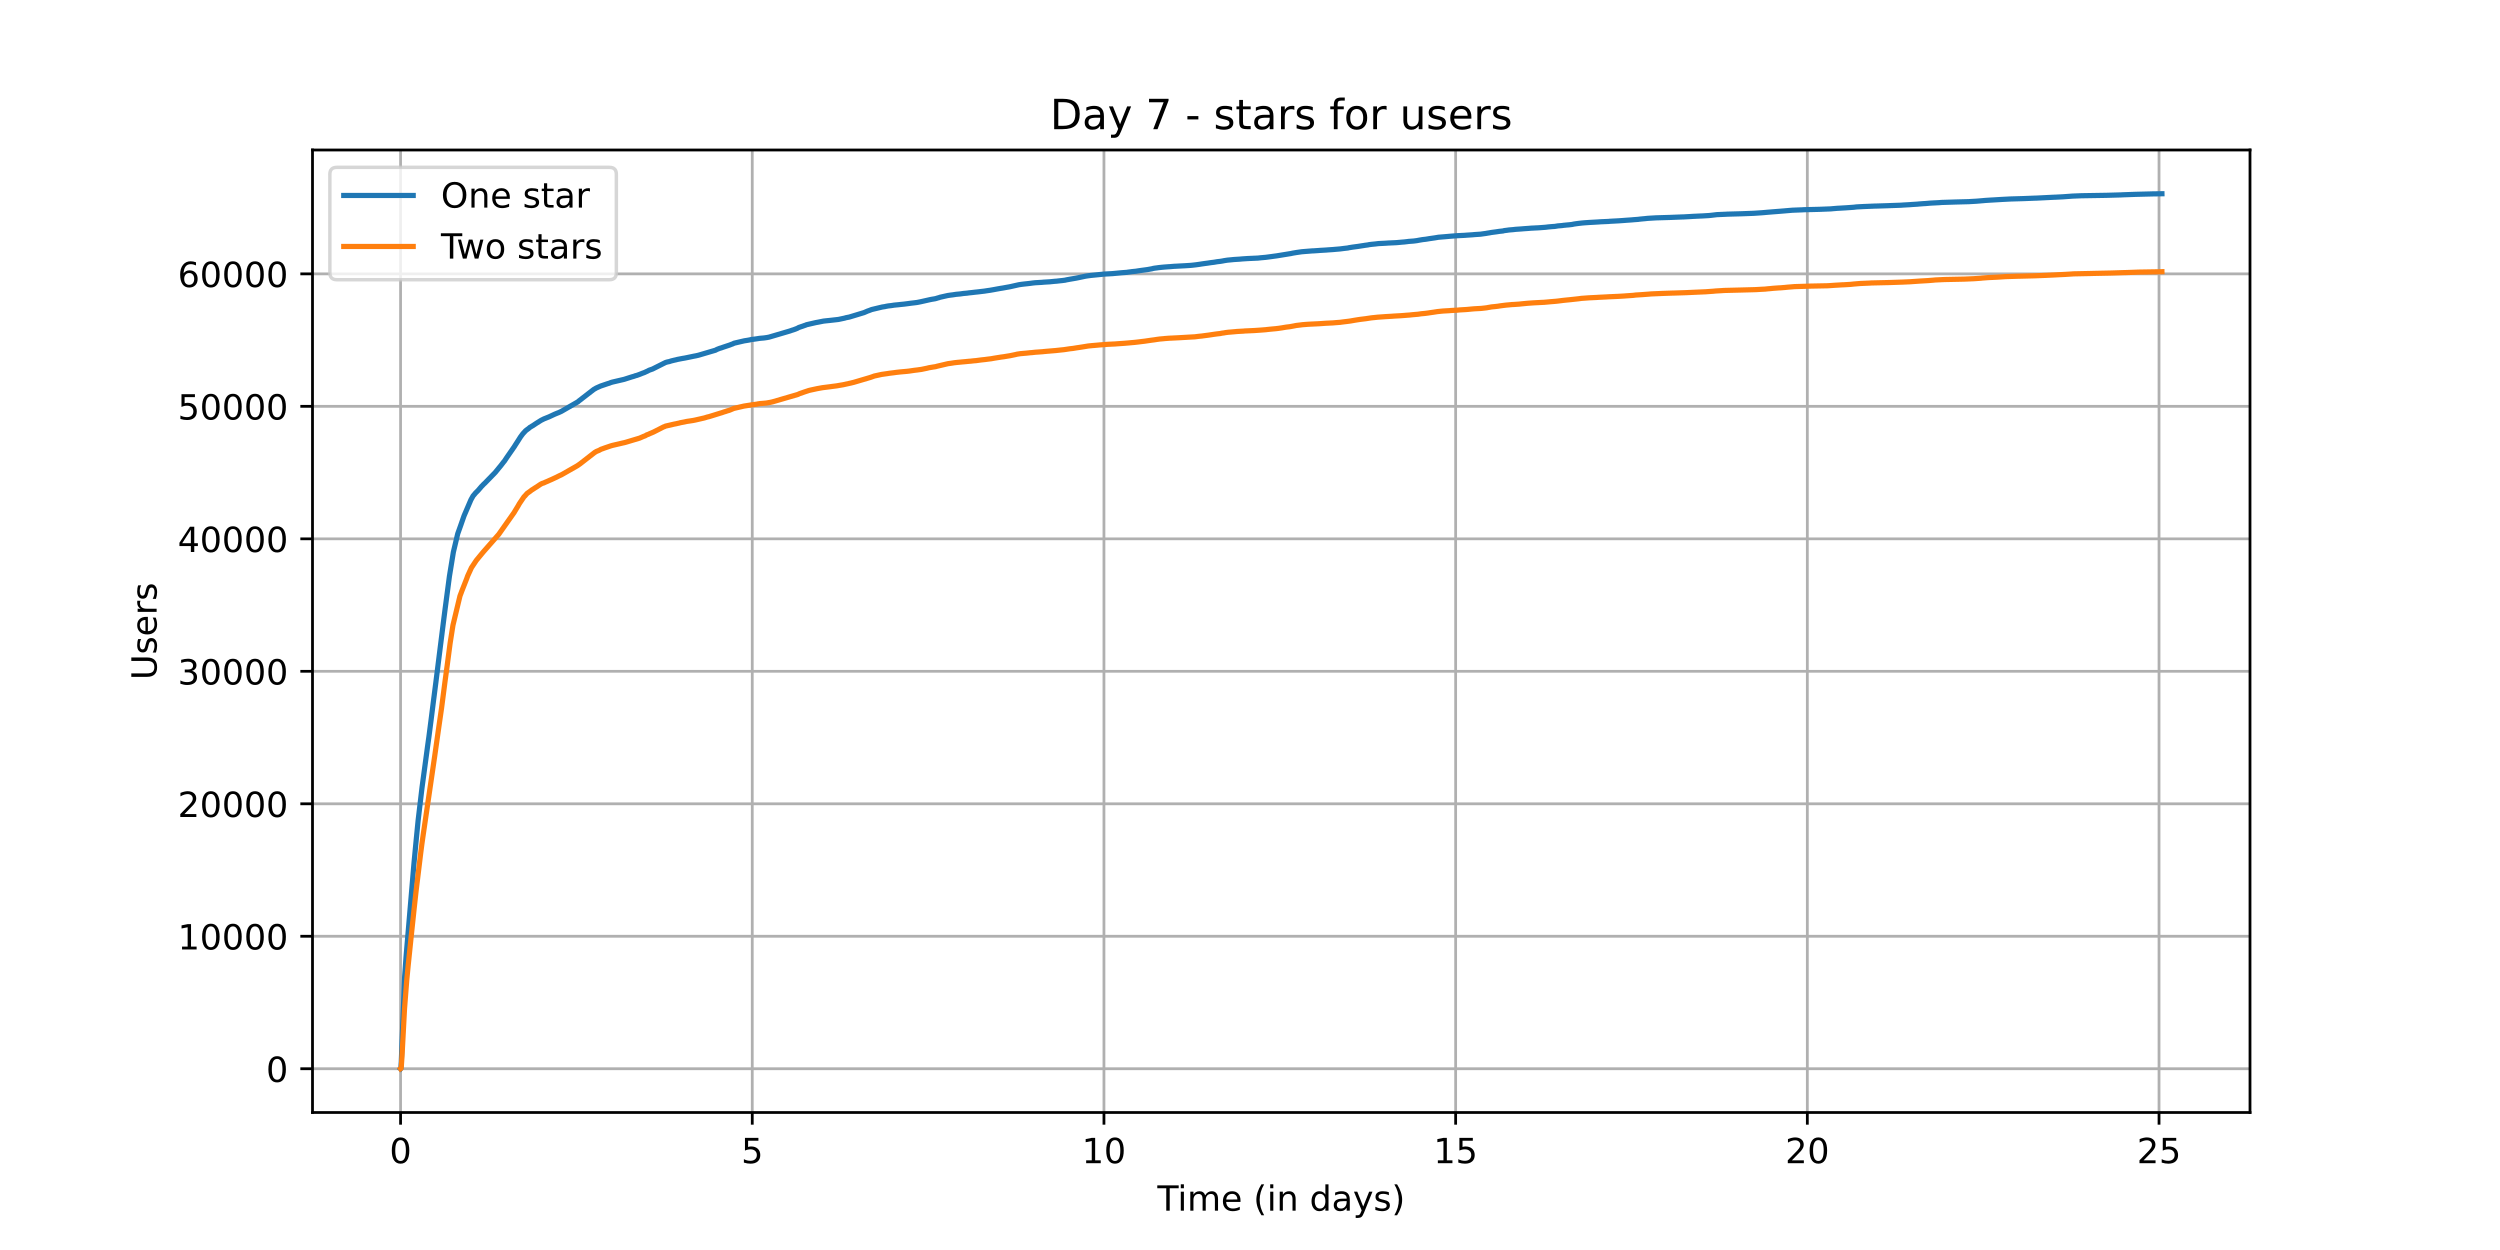 <?xml version="1.0" encoding="utf-8" standalone="no"?>
<!DOCTYPE svg PUBLIC "-//W3C//DTD SVG 1.1//EN"
  "http://www.w3.org/Graphics/SVG/1.1/DTD/svg11.dtd">
<!-- Created with matplotlib (https://matplotlib.org/) -->
<svg height="360pt" version="1.1" viewBox="0 0 720 360" width="720pt" xmlns="http://www.w3.org/2000/svg" xmlns:xlink="http://www.w3.org/1999/xlink">
 <defs>
  <style type="text/css">*{stroke-linecap:butt;stroke-linejoin:round;}</style>
 </defs>
 <g id="figure_1">
  <g id="patch_1">
   <path d="M 0 360 
L 720 360 
L 720 0 
L 0 0 
z
" style="fill:#ffffff;"/>
  </g>
  <g id="axes_1">
   <g id="patch_2">
    <path d="M 90 320.4 
L 648 320.4 
L 648 43.2 
L 90 43.2 
z
" style="fill:#ffffff;"/>
   </g>
   <g id="matplotlib.axis_1">
    <g id="xtick_1">
     <g id="line2d_1">
      <path clip-path="url(#p9ac7008e0a)" d="M 115.364 320.4 
L 115.364 43.2 
" style="fill:none;stroke:#b0b0b0;stroke-linecap:square;stroke-width:0.8;"/>
     </g>
     <g id="line2d_2">
      <defs>
       <path d="M 0 0 
L 0 3.5 
" id="m56101c5750" style="stroke:#000000;stroke-width:0.8;"/>
      </defs>
      <g>
       <use style="stroke:#000000;stroke-width:0.8;" x="115.364" xlink:href="#m56101c5750" y="320.4"/>
      </g>
     </g>
     <g id="text_1">
      <!-- 0 -->
      <g transform="translate(112.182 334.998)scale(0.1 -0.1)">
       <defs>
        <path d="M 31.781 66.406 
Q 24.172 66.406 20.328 58.906 
Q 16.5 51.422 16.5 36.375 
Q 16.5 21.391 20.328 13.891 
Q 24.172 6.391 31.781 6.391 
Q 39.453 6.391 43.281 13.891 
Q 47.125 21.391 47.125 36.375 
Q 47.125 51.422 43.281 58.906 
Q 39.453 66.406 31.781 66.406 
z
M 31.781 74.219 
Q 44.047 74.219 50.516 64.516 
Q 56.984 54.828 56.984 36.375 
Q 56.984 17.969 50.516 8.266 
Q 44.047 -1.422 31.781 -1.422 
Q 19.531 -1.422 13.062 8.266 
Q 6.594 17.969 6.594 36.375 
Q 6.594 54.828 13.062 64.516 
Q 19.531 74.219 31.781 74.219 
z
" id="DejaVuSans-48"/>
       </defs>
       <use xlink:href="#DejaVuSans-48"/>
      </g>
     </g>
    </g>
    <g id="xtick_2">
     <g id="line2d_3">
      <path clip-path="url(#p9ac7008e0a)" d="M 216.651 320.4 
L 216.651 43.2 
" style="fill:none;stroke:#b0b0b0;stroke-linecap:square;stroke-width:0.8;"/>
     </g>
     <g id="line2d_4">
      <g>
       <use style="stroke:#000000;stroke-width:0.8;" x="216.651" xlink:href="#m56101c5750" y="320.4"/>
      </g>
     </g>
     <g id="text_2">
      <!-- 5 -->
      <g transform="translate(213.469 334.998)scale(0.1 -0.1)">
       <defs>
        <path d="M 10.797 72.906 
L 49.516 72.906 
L 49.516 64.594 
L 19.828 64.594 
L 19.828 46.734 
Q 21.969 47.469 24.109 47.828 
Q 26.266 48.188 28.422 48.188 
Q 40.625 48.188 47.75 41.5 
Q 54.891 34.812 54.891 23.391 
Q 54.891 11.625 47.562 5.094 
Q 40.234 -1.422 26.906 -1.422 
Q 22.312 -1.422 17.547 -0.641 
Q 12.797 0.141 7.719 1.703 
L 7.719 11.625 
Q 12.109 9.234 16.797 8.062 
Q 21.484 6.891 26.703 6.891 
Q 35.156 6.891 40.078 11.328 
Q 45.016 15.766 45.016 23.391 
Q 45.016 31 40.078 35.438 
Q 35.156 39.891 26.703 39.891 
Q 22.75 39.891 18.812 39.016 
Q 14.891 38.141 10.797 36.281 
z
" id="DejaVuSans-53"/>
       </defs>
       <use xlink:href="#DejaVuSans-53"/>
      </g>
     </g>
    </g>
    <g id="xtick_3">
     <g id="line2d_5">
      <path clip-path="url(#p9ac7008e0a)" d="M 317.938 320.4 
L 317.938 43.2 
" style="fill:none;stroke:#b0b0b0;stroke-linecap:square;stroke-width:0.8;"/>
     </g>
     <g id="line2d_6">
      <g>
       <use style="stroke:#000000;stroke-width:0.8;" x="317.938" xlink:href="#m56101c5750" y="320.4"/>
      </g>
     </g>
     <g id="text_3">
      <!-- 10 -->
      <g transform="translate(311.575 334.998)scale(0.1 -0.1)">
       <defs>
        <path d="M 12.406 8.297 
L 28.516 8.297 
L 28.516 63.922 
L 10.984 60.406 
L 10.984 69.391 
L 28.422 72.906 
L 38.281 72.906 
L 38.281 8.297 
L 54.391 8.297 
L 54.391 0 
L 12.406 0 
z
" id="DejaVuSans-49"/>
       </defs>
       <use xlink:href="#DejaVuSans-49"/>
       <use x="63.623" xlink:href="#DejaVuSans-48"/>
      </g>
     </g>
    </g>
    <g id="xtick_4">
     <g id="line2d_7">
      <path clip-path="url(#p9ac7008e0a)" d="M 419.225 320.4 
L 419.225 43.2 
" style="fill:none;stroke:#b0b0b0;stroke-linecap:square;stroke-width:0.8;"/>
     </g>
     <g id="line2d_8">
      <g>
       <use style="stroke:#000000;stroke-width:0.8;" x="419.225" xlink:href="#m56101c5750" y="320.4"/>
      </g>
     </g>
     <g id="text_4">
      <!-- 15 -->
      <g transform="translate(412.862 334.998)scale(0.1 -0.1)">
       <use xlink:href="#DejaVuSans-49"/>
       <use x="63.623" xlink:href="#DejaVuSans-53"/>
      </g>
     </g>
    </g>
    <g id="xtick_5">
     <g id="line2d_9">
      <path clip-path="url(#p9ac7008e0a)" d="M 520.512 320.4 
L 520.512 43.2 
" style="fill:none;stroke:#b0b0b0;stroke-linecap:square;stroke-width:0.8;"/>
     </g>
     <g id="line2d_10">
      <g>
       <use style="stroke:#000000;stroke-width:0.8;" x="520.512" xlink:href="#m56101c5750" y="320.4"/>
      </g>
     </g>
     <g id="text_5">
      <!-- 20 -->
      <g transform="translate(514.15 334.998)scale(0.1 -0.1)">
       <defs>
        <path d="M 19.188 8.297 
L 53.609 8.297 
L 53.609 0 
L 7.328 0 
L 7.328 8.297 
Q 12.938 14.109 22.625 23.891 
Q 32.328 33.688 34.812 36.531 
Q 39.547 41.844 41.422 45.531 
Q 43.312 49.219 43.312 52.781 
Q 43.312 58.594 39.234 62.25 
Q 35.156 65.922 28.609 65.922 
Q 23.969 65.922 18.812 64.312 
Q 13.672 62.703 7.812 59.422 
L 7.812 69.391 
Q 13.766 71.781 18.938 73 
Q 24.125 74.219 28.422 74.219 
Q 39.75 74.219 46.484 68.547 
Q 53.219 62.891 53.219 53.422 
Q 53.219 48.922 51.531 44.891 
Q 49.859 40.875 45.406 35.406 
Q 44.188 33.984 37.641 27.219 
Q 31.109 20.453 19.188 8.297 
z
" id="DejaVuSans-50"/>
       </defs>
       <use xlink:href="#DejaVuSans-50"/>
       <use x="63.623" xlink:href="#DejaVuSans-48"/>
      </g>
     </g>
    </g>
    <g id="xtick_6">
     <g id="line2d_11">
      <path clip-path="url(#p9ac7008e0a)" d="M 621.799 320.4 
L 621.799 43.2 
" style="fill:none;stroke:#b0b0b0;stroke-linecap:square;stroke-width:0.8;"/>
     </g>
     <g id="line2d_12">
      <g>
       <use style="stroke:#000000;stroke-width:0.8;" x="621.799" xlink:href="#m56101c5750" y="320.4"/>
      </g>
     </g>
     <g id="text_6">
      <!-- 25 -->
      <g transform="translate(615.437 334.998)scale(0.1 -0.1)">
       <use xlink:href="#DejaVuSans-50"/>
       <use x="63.623" xlink:href="#DejaVuSans-53"/>
      </g>
     </g>
    </g>
    <g id="text_7">
     <!-- Time (in days) -->
     <g transform="translate(333.327 348.677)scale(0.1 -0.1)">
      <defs>
       <path d="M -0.297 72.906 
L 61.375 72.906 
L 61.375 64.594 
L 35.5 64.594 
L 35.5 0 
L 25.594 0 
L 25.594 64.594 
L -0.297 64.594 
z
" id="DejaVuSans-84"/>
       <path d="M 9.422 54.688 
L 18.406 54.688 
L 18.406 0 
L 9.422 0 
z
M 9.422 75.984 
L 18.406 75.984 
L 18.406 64.594 
L 9.422 64.594 
z
" id="DejaVuSans-105"/>
       <path d="M 52 44.188 
Q 55.375 50.25 60.062 53.125 
Q 64.75 56 71.094 56 
Q 79.641 56 84.281 50.016 
Q 88.922 44.047 88.922 33.016 
L 88.922 0 
L 79.891 0 
L 79.891 32.719 
Q 79.891 40.578 77.094 44.375 
Q 74.312 48.188 68.609 48.188 
Q 61.625 48.188 57.562 43.547 
Q 53.516 38.922 53.516 30.906 
L 53.516 0 
L 44.484 0 
L 44.484 32.719 
Q 44.484 40.625 41.703 44.406 
Q 38.922 48.188 33.109 48.188 
Q 26.219 48.188 22.156 43.531 
Q 18.109 38.875 18.109 30.906 
L 18.109 0 
L 9.078 0 
L 9.078 54.688 
L 18.109 54.688 
L 18.109 46.188 
Q 21.188 51.219 25.484 53.609 
Q 29.781 56 35.688 56 
Q 41.656 56 45.828 52.969 
Q 50 49.953 52 44.188 
z
" id="DejaVuSans-109"/>
       <path d="M 56.203 29.594 
L 56.203 25.203 
L 14.891 25.203 
Q 15.484 15.922 20.484 11.062 
Q 25.484 6.203 34.422 6.203 
Q 39.594 6.203 44.453 7.469 
Q 49.312 8.734 54.109 11.281 
L 54.109 2.781 
Q 49.266 0.734 44.188 -0.344 
Q 39.109 -1.422 33.891 -1.422 
Q 20.797 -1.422 13.156 6.188 
Q 5.516 13.812 5.516 26.812 
Q 5.516 40.234 12.766 48.109 
Q 20.016 56 32.328 56 
Q 43.359 56 49.781 48.891 
Q 56.203 41.797 56.203 29.594 
z
M 47.219 32.234 
Q 47.125 39.594 43.094 43.984 
Q 39.062 48.391 32.422 48.391 
Q 24.906 48.391 20.391 44.141 
Q 15.875 39.891 15.188 32.172 
z
" id="DejaVuSans-101"/>
       <path id="DejaVuSans-32"/>
       <path d="M 31 75.875 
Q 24.469 64.656 21.281 53.656 
Q 18.109 42.672 18.109 31.391 
Q 18.109 20.125 21.312 9.062 
Q 24.516 -2 31 -13.188 
L 23.188 -13.188 
Q 15.875 -1.703 12.234 9.375 
Q 8.594 20.453 8.594 31.391 
Q 8.594 42.281 12.203 53.312 
Q 15.828 64.359 23.188 75.875 
z
" id="DejaVuSans-40"/>
       <path d="M 54.891 33.016 
L 54.891 0 
L 45.906 0 
L 45.906 32.719 
Q 45.906 40.484 42.875 44.328 
Q 39.844 48.188 33.797 48.188 
Q 26.516 48.188 22.312 43.547 
Q 18.109 38.922 18.109 30.906 
L 18.109 0 
L 9.078 0 
L 9.078 54.688 
L 18.109 54.688 
L 18.109 46.188 
Q 21.344 51.125 25.703 53.562 
Q 30.078 56 35.797 56 
Q 45.219 56 50.047 50.172 
Q 54.891 44.344 54.891 33.016 
z
" id="DejaVuSans-110"/>
       <path d="M 45.406 46.391 
L 45.406 75.984 
L 54.391 75.984 
L 54.391 0 
L 45.406 0 
L 45.406 8.203 
Q 42.578 3.328 38.25 0.953 
Q 33.938 -1.422 27.875 -1.422 
Q 17.969 -1.422 11.734 6.484 
Q 5.516 14.406 5.516 27.297 
Q 5.516 40.188 11.734 48.094 
Q 17.969 56 27.875 56 
Q 33.938 56 38.25 53.625 
Q 42.578 51.266 45.406 46.391 
z
M 14.797 27.297 
Q 14.797 17.391 18.875 11.75 
Q 22.953 6.109 30.078 6.109 
Q 37.203 6.109 41.297 11.75 
Q 45.406 17.391 45.406 27.297 
Q 45.406 37.203 41.297 42.844 
Q 37.203 48.484 30.078 48.484 
Q 22.953 48.484 18.875 42.844 
Q 14.797 37.203 14.797 27.297 
z
" id="DejaVuSans-100"/>
       <path d="M 34.281 27.484 
Q 23.391 27.484 19.188 25 
Q 14.984 22.516 14.984 16.5 
Q 14.984 11.719 18.141 8.906 
Q 21.297 6.109 26.703 6.109 
Q 34.188 6.109 38.703 11.406 
Q 43.219 16.703 43.219 25.484 
L 43.219 27.484 
z
M 52.203 31.203 
L 52.203 0 
L 43.219 0 
L 43.219 8.297 
Q 40.141 3.328 35.547 0.953 
Q 30.953 -1.422 24.312 -1.422 
Q 15.922 -1.422 10.953 3.297 
Q 6 8.016 6 15.922 
Q 6 25.141 12.172 29.828 
Q 18.359 34.516 30.609 34.516 
L 43.219 34.516 
L 43.219 35.406 
Q 43.219 41.609 39.141 45 
Q 35.062 48.391 27.688 48.391 
Q 23 48.391 18.547 47.266 
Q 14.109 46.141 10.016 43.891 
L 10.016 52.203 
Q 14.938 54.109 19.578 55.047 
Q 24.219 56 28.609 56 
Q 40.484 56 46.344 49.844 
Q 52.203 43.703 52.203 31.203 
z
" id="DejaVuSans-97"/>
       <path d="M 32.172 -5.078 
Q 28.375 -14.844 24.75 -17.812 
Q 21.141 -20.797 15.094 -20.797 
L 7.906 -20.797 
L 7.906 -13.281 
L 13.188 -13.281 
Q 16.891 -13.281 18.938 -11.516 
Q 21 -9.766 23.484 -3.219 
L 25.094 0.875 
L 2.984 54.688 
L 12.5 54.688 
L 29.594 11.922 
L 46.688 54.688 
L 56.203 54.688 
z
" id="DejaVuSans-121"/>
       <path d="M 44.281 53.078 
L 44.281 44.578 
Q 40.484 46.531 36.375 47.5 
Q 32.281 48.484 27.875 48.484 
Q 21.188 48.484 17.844 46.438 
Q 14.5 44.391 14.5 40.281 
Q 14.5 37.156 16.891 35.375 
Q 19.281 33.594 26.516 31.984 
L 29.594 31.297 
Q 39.156 29.25 43.188 25.516 
Q 47.219 21.781 47.219 15.094 
Q 47.219 7.469 41.188 3.016 
Q 35.156 -1.422 24.609 -1.422 
Q 20.219 -1.422 15.453 -0.562 
Q 10.688 0.297 5.422 2 
L 5.422 11.281 
Q 10.406 8.688 15.234 7.391 
Q 20.062 6.109 24.812 6.109 
Q 31.156 6.109 34.562 8.281 
Q 37.984 10.453 37.984 14.406 
Q 37.984 18.062 35.516 20.016 
Q 33.062 21.969 24.703 23.781 
L 21.578 24.516 
Q 13.234 26.266 9.516 29.906 
Q 5.812 33.547 5.812 39.891 
Q 5.812 47.609 11.281 51.797 
Q 16.75 56 26.812 56 
Q 31.781 56 36.172 55.266 
Q 40.578 54.547 44.281 53.078 
z
" id="DejaVuSans-115"/>
       <path d="M 8.016 75.875 
L 15.828 75.875 
Q 23.141 64.359 26.781 53.312 
Q 30.422 42.281 30.422 31.391 
Q 30.422 20.453 26.781 9.375 
Q 23.141 -1.703 15.828 -13.188 
L 8.016 -13.188 
Q 14.5 -2 17.703 9.062 
Q 20.906 20.125 20.906 31.391 
Q 20.906 42.672 17.703 53.656 
Q 14.5 64.656 8.016 75.875 
z
" id="DejaVuSans-41"/>
      </defs>
      <use xlink:href="#DejaVuSans-84"/>
      <use x="57.959" xlink:href="#DejaVuSans-105"/>
      <use x="85.742" xlink:href="#DejaVuSans-109"/>
      <use x="183.154" xlink:href="#DejaVuSans-101"/>
      <use x="244.678" xlink:href="#DejaVuSans-32"/>
      <use x="276.465" xlink:href="#DejaVuSans-40"/>
      <use x="315.479" xlink:href="#DejaVuSans-105"/>
      <use x="343.262" xlink:href="#DejaVuSans-110"/>
      <use x="406.641" xlink:href="#DejaVuSans-32"/>
      <use x="438.428" xlink:href="#DejaVuSans-100"/>
      <use x="501.904" xlink:href="#DejaVuSans-97"/>
      <use x="563.184" xlink:href="#DejaVuSans-121"/>
      <use x="622.363" xlink:href="#DejaVuSans-115"/>
      <use x="674.463" xlink:href="#DejaVuSans-41"/>
     </g>
    </g>
   </g>
   <g id="matplotlib.axis_2">
    <g id="ytick_1">
     <g id="line2d_13">
      <path clip-path="url(#p9ac7008e0a)" d="M 90 307.8 
L 648 307.8 
" style="fill:none;stroke:#b0b0b0;stroke-linecap:square;stroke-width:0.8;"/>
     </g>
     <g id="line2d_14">
      <defs>
       <path d="M 0 0 
L -3.5 0 
" id="ma01e5df52b" style="stroke:#000000;stroke-width:0.8;"/>
      </defs>
      <g>
       <use style="stroke:#000000;stroke-width:0.8;" x="90" xlink:href="#ma01e5df52b" y="307.8"/>
      </g>
     </g>
     <g id="text_8">
      <!-- 0 -->
      <g transform="translate(76.638 311.599)scale(0.1 -0.1)">
       <use xlink:href="#DejaVuSans-48"/>
      </g>
     </g>
    </g>
    <g id="ytick_2">
     <g id="line2d_15">
      <path clip-path="url(#p9ac7008e0a)" d="M 90 269.645 
L 648 269.645 
" style="fill:none;stroke:#b0b0b0;stroke-linecap:square;stroke-width:0.8;"/>
     </g>
     <g id="line2d_16">
      <g>
       <use style="stroke:#000000;stroke-width:0.8;" x="90" xlink:href="#ma01e5df52b" y="269.645"/>
      </g>
     </g>
     <g id="text_9">
      <!-- 10000 -->
      <g transform="translate(51.188 273.445)scale(0.1 -0.1)">
       <use xlink:href="#DejaVuSans-49"/>
       <use x="63.623" xlink:href="#DejaVuSans-48"/>
       <use x="127.246" xlink:href="#DejaVuSans-48"/>
       <use x="190.869" xlink:href="#DejaVuSans-48"/>
       <use x="254.492" xlink:href="#DejaVuSans-48"/>
      </g>
     </g>
    </g>
    <g id="ytick_3">
     <g id="line2d_17">
      <path clip-path="url(#p9ac7008e0a)" d="M 90 231.491 
L 648 231.491 
" style="fill:none;stroke:#b0b0b0;stroke-linecap:square;stroke-width:0.8;"/>
     </g>
     <g id="line2d_18">
      <g>
       <use style="stroke:#000000;stroke-width:0.8;" x="90" xlink:href="#ma01e5df52b" y="231.491"/>
      </g>
     </g>
     <g id="text_10">
      <!-- 20000 -->
      <g transform="translate(51.188 235.29)scale(0.1 -0.1)">
       <use xlink:href="#DejaVuSans-50"/>
       <use x="63.623" xlink:href="#DejaVuSans-48"/>
       <use x="127.246" xlink:href="#DejaVuSans-48"/>
       <use x="190.869" xlink:href="#DejaVuSans-48"/>
       <use x="254.492" xlink:href="#DejaVuSans-48"/>
      </g>
     </g>
    </g>
    <g id="ytick_4">
     <g id="line2d_19">
      <path clip-path="url(#p9ac7008e0a)" d="M 90 193.336 
L 648 193.336 
" style="fill:none;stroke:#b0b0b0;stroke-linecap:square;stroke-width:0.8;"/>
     </g>
     <g id="line2d_20">
      <g>
       <use style="stroke:#000000;stroke-width:0.8;" x="90" xlink:href="#ma01e5df52b" y="193.336"/>
      </g>
     </g>
     <g id="text_11">
      <!-- 30000 -->
      <g transform="translate(51.188 197.135)scale(0.1 -0.1)">
       <defs>
        <path d="M 40.578 39.312 
Q 47.656 37.797 51.625 33 
Q 55.609 28.219 55.609 21.188 
Q 55.609 10.406 48.188 4.484 
Q 40.766 -1.422 27.094 -1.422 
Q 22.516 -1.422 17.656 -0.516 
Q 12.797 0.391 7.625 2.203 
L 7.625 11.719 
Q 11.719 9.328 16.594 8.109 
Q 21.484 6.891 26.812 6.891 
Q 36.078 6.891 40.938 10.547 
Q 45.797 14.203 45.797 21.188 
Q 45.797 27.641 41.281 31.266 
Q 36.766 34.906 28.719 34.906 
L 20.219 34.906 
L 20.219 43.016 
L 29.109 43.016 
Q 36.375 43.016 40.234 45.922 
Q 44.094 48.828 44.094 54.297 
Q 44.094 59.906 40.109 62.906 
Q 36.141 65.922 28.719 65.922 
Q 24.656 65.922 20.016 65.031 
Q 15.375 64.156 9.812 62.312 
L 9.812 71.094 
Q 15.438 72.656 20.344 73.438 
Q 25.25 74.219 29.594 74.219 
Q 40.828 74.219 47.359 69.109 
Q 53.906 64.016 53.906 55.328 
Q 53.906 49.266 50.438 45.094 
Q 46.969 40.922 40.578 39.312 
z
" id="DejaVuSans-51"/>
       </defs>
       <use xlink:href="#DejaVuSans-51"/>
       <use x="63.623" xlink:href="#DejaVuSans-48"/>
       <use x="127.246" xlink:href="#DejaVuSans-48"/>
       <use x="190.869" xlink:href="#DejaVuSans-48"/>
       <use x="254.492" xlink:href="#DejaVuSans-48"/>
      </g>
     </g>
    </g>
    <g id="ytick_5">
     <g id="line2d_21">
      <path clip-path="url(#p9ac7008e0a)" d="M 90 155.181 
L 648 155.181 
" style="fill:none;stroke:#b0b0b0;stroke-linecap:square;stroke-width:0.8;"/>
     </g>
     <g id="line2d_22">
      <g>
       <use style="stroke:#000000;stroke-width:0.8;" x="90" xlink:href="#ma01e5df52b" y="155.181"/>
      </g>
     </g>
     <g id="text_12">
      <!-- 40000 -->
      <g transform="translate(51.188 158.981)scale(0.1 -0.1)">
       <defs>
        <path d="M 37.797 64.312 
L 12.891 25.391 
L 37.797 25.391 
z
M 35.203 72.906 
L 47.609 72.906 
L 47.609 25.391 
L 58.016 25.391 
L 58.016 17.188 
L 47.609 17.188 
L 47.609 0 
L 37.797 0 
L 37.797 17.188 
L 4.891 17.188 
L 4.891 26.703 
z
" id="DejaVuSans-52"/>
       </defs>
       <use xlink:href="#DejaVuSans-52"/>
       <use x="63.623" xlink:href="#DejaVuSans-48"/>
       <use x="127.246" xlink:href="#DejaVuSans-48"/>
       <use x="190.869" xlink:href="#DejaVuSans-48"/>
       <use x="254.492" xlink:href="#DejaVuSans-48"/>
      </g>
     </g>
    </g>
    <g id="ytick_6">
     <g id="line2d_23">
      <path clip-path="url(#p9ac7008e0a)" d="M 90 117.027 
L 648 117.027 
" style="fill:none;stroke:#b0b0b0;stroke-linecap:square;stroke-width:0.8;"/>
     </g>
     <g id="line2d_24">
      <g>
       <use style="stroke:#000000;stroke-width:0.8;" x="90" xlink:href="#ma01e5df52b" y="117.027"/>
      </g>
     </g>
     <g id="text_13">
      <!-- 50000 -->
      <g transform="translate(51.188 120.826)scale(0.1 -0.1)">
       <use xlink:href="#DejaVuSans-53"/>
       <use x="63.623" xlink:href="#DejaVuSans-48"/>
       <use x="127.246" xlink:href="#DejaVuSans-48"/>
       <use x="190.869" xlink:href="#DejaVuSans-48"/>
       <use x="254.492" xlink:href="#DejaVuSans-48"/>
      </g>
     </g>
    </g>
    <g id="ytick_7">
     <g id="line2d_25">
      <path clip-path="url(#p9ac7008e0a)" d="M 90 78.872 
L 648 78.872 
" style="fill:none;stroke:#b0b0b0;stroke-linecap:square;stroke-width:0.8;"/>
     </g>
     <g id="line2d_26">
      <g>
       <use style="stroke:#000000;stroke-width:0.8;" x="90" xlink:href="#ma01e5df52b" y="78.872"/>
      </g>
     </g>
     <g id="text_14">
      <!-- 60000 -->
      <g transform="translate(51.188 82.671)scale(0.1 -0.1)">
       <defs>
        <path d="M 33.016 40.375 
Q 26.375 40.375 22.484 35.828 
Q 18.609 31.297 18.609 23.391 
Q 18.609 15.531 22.484 10.953 
Q 26.375 6.391 33.016 6.391 
Q 39.656 6.391 43.531 10.953 
Q 47.406 15.531 47.406 23.391 
Q 47.406 31.297 43.531 35.828 
Q 39.656 40.375 33.016 40.375 
z
M 52.594 71.297 
L 52.594 62.312 
Q 48.875 64.062 45.094 64.984 
Q 41.312 65.922 37.594 65.922 
Q 27.828 65.922 22.672 59.328 
Q 17.531 52.734 16.797 39.406 
Q 19.672 43.656 24.016 45.922 
Q 28.375 48.188 33.594 48.188 
Q 44.578 48.188 50.953 41.516 
Q 57.328 34.859 57.328 23.391 
Q 57.328 12.156 50.688 5.359 
Q 44.047 -1.422 33.016 -1.422 
Q 20.359 -1.422 13.672 8.266 
Q 6.984 17.969 6.984 36.375 
Q 6.984 53.656 15.188 63.938 
Q 23.391 74.219 37.203 74.219 
Q 40.922 74.219 44.703 73.484 
Q 48.484 72.75 52.594 71.297 
z
" id="DejaVuSans-54"/>
       </defs>
       <use xlink:href="#DejaVuSans-54"/>
       <use x="63.623" xlink:href="#DejaVuSans-48"/>
       <use x="127.246" xlink:href="#DejaVuSans-48"/>
       <use x="190.869" xlink:href="#DejaVuSans-48"/>
       <use x="254.492" xlink:href="#DejaVuSans-48"/>
      </g>
     </g>
    </g>
    <g id="text_15">
     <!-- Users -->
     <g transform="translate(45.108 195.801)rotate(-90)scale(0.1 -0.1)">
      <defs>
       <path d="M 8.688 72.906 
L 18.609 72.906 
L 18.609 28.609 
Q 18.609 16.891 22.844 11.734 
Q 27.094 6.594 36.625 6.594 
Q 46.094 6.594 50.344 11.734 
Q 54.594 16.891 54.594 28.609 
L 54.594 72.906 
L 64.5 72.906 
L 64.5 27.391 
Q 64.5 13.141 57.438 5.859 
Q 50.391 -1.422 36.625 -1.422 
Q 22.797 -1.422 15.734 5.859 
Q 8.688 13.141 8.688 27.391 
z
" id="DejaVuSans-85"/>
       <path d="M 41.109 46.297 
Q 39.594 47.172 37.812 47.578 
Q 36.031 48 33.891 48 
Q 26.266 48 22.188 43.047 
Q 18.109 38.094 18.109 28.812 
L 18.109 0 
L 9.078 0 
L 9.078 54.688 
L 18.109 54.688 
L 18.109 46.188 
Q 20.953 51.172 25.484 53.578 
Q 30.031 56 36.531 56 
Q 37.453 56 38.578 55.875 
Q 39.703 55.766 41.062 55.516 
z
" id="DejaVuSans-114"/>
      </defs>
      <use xlink:href="#DejaVuSans-85"/>
      <use x="73.193" xlink:href="#DejaVuSans-115"/>
      <use x="125.293" xlink:href="#DejaVuSans-101"/>
      <use x="186.816" xlink:href="#DejaVuSans-114"/>
      <use x="227.93" xlink:href="#DejaVuSans-115"/>
     </g>
    </g>
   </g>
   <g id="line2d_27">
    <path clip-path="url(#p9ac7008e0a)" d="M 115.364 307.8 
L 115.457 307.689 
L 115.568 305.85 
L 116.53 281.355 
L 116.962 275.365 
L 119.221 248.718 
L 119.82 242.395 
L 120.42 236.298 
L 121.548 226.756 
L 122.008 223.349 
L 123.166 214.768 
L 123.543 212.07 
L 124.101 207.732 
L 124.77 202.421 
L 125.523 196.56 
L 127.74 178.887 
L 128.173 175.51 
L 129.442 165.918 
L 130.571 158.997 
L 131.826 153.716 
L 132.593 151.568 
L 132.677 151.332 
L 133.639 148.573 
L 135.619 143.956 
L 136.246 142.827 
L 136.65 142.358 
L 136.929 142.01 
L 137.696 141.244 
L 138.676 140.099 
L 138.927 139.851 
L 139.291 139.462 
L 139.639 139.145 
L 142.624 136.07 
L 142.735 135.944 
L 143.014 135.593 
L 144.366 133.941 
L 145.008 133.097 
L 145.217 132.869 
L 145.58 132.331 
L 145.929 131.8 
L 146.291 131.278 
L 148.146 128.603 
L 148.355 128.256 
L 149.401 126.63 
L 149.736 126.096 
L 149.931 125.795 
L 150.586 124.913 
L 151.102 124.36 
L 151.353 124.074 
L 151.841 123.692 
L 152.106 123.509 
L 152.246 123.402 
L 152.636 123.067 
L 153.25 122.697 
L 153.445 122.594 
L 154.435 121.93 
L 155.746 121.105 
L 155.913 121.01 
L 156.429 120.758 
L 156.624 120.648 
L 156.917 120.537 
L 157.768 120.19 
L 158.06 120.079 
L 159.705 119.312 
L 160.514 118.976 
L 160.821 118.862 
L 161.072 118.751 
L 161.671 118.473 
L 166.455 115.714 
L 166.748 115.447 
L 167.361 114.989 
L 167.612 114.783 
L 171.001 112.162 
L 171.378 111.952 
L 171.698 111.758 
L 173.009 111.17 
L 173.344 111.059 
L 175.073 110.472 
L 175.338 110.399 
L 175.645 110.289 
L 175.896 110.178 
L 176.383 110.037 
L 179.316 109.354 
L 179.779 109.243 
L 182.068 108.511 
L 182.319 108.446 
L 182.682 108.339 
L 182.919 108.232 
L 183.365 108.125 
L 184.022 107.889 
L 184.315 107.778 
L 184.65 107.645 
L 184.901 107.538 
L 185.584 107.29 
L 186.128 107.034 
L 186.519 106.859 
L 186.714 106.748 
L 186.993 106.607 
L 187.606 106.393 
L 187.927 106.282 
L 191.095 104.688 
L 191.332 104.577 
L 191.611 104.428 
L 191.946 104.317 
L 192.211 104.241 
L 192.769 104.13 
L 193.327 103.944 
L 193.773 103.837 
L 194.178 103.737 
L 194.68 103.627 
L 195.112 103.512 
L 196.507 103.241 
L 197.176 103.131 
L 197.538 103.058 
L 198.082 102.948 
L 199.811 102.585 
L 200.411 102.475 
L 200.647 102.421 
L 201.135 102.311 
L 205.795 100.937 
L 206.06 100.861 
L 206.478 100.632 
L 207.301 100.311 
L 207.691 100.204 
L 208.36 99.964 
L 210.117 99.38 
L 210.34 99.296 
L 210.675 99.159 
L 210.996 99.052 
L 211.428 98.838 
L 214.357 98.155 
L 215.04 98.049 
L 215.361 97.995 
L 215.961 97.885 
L 216.393 97.77 
L 217.034 97.705 
L 217.815 97.595 
L 218.79 97.442 
L 220.059 97.331 
L 220.981 97.194 
L 221.524 97.083 
L 227.477 95.328 
L 228.133 95.095 
L 228.509 94.985 
L 229.582 94.577 
L 230.084 94.302 
L 230.405 94.199 
L 230.712 94.088 
L 231.046 93.981 
L 231.688 93.749 
L 232.022 93.638 
L 232.273 93.523 
L 234.964 92.905 
L 235.577 92.795 
L 237.182 92.474 
L 238.185 92.364 
L 238.841 92.299 
L 239.816 92.188 
L 240.499 92.112 
L 241.461 92.001 
L 243.26 91.62 
L 243.595 91.513 
L 243.957 91.44 
L 244.515 91.333 
L 244.71 91.28 
L 248.851 90.025 
L 249.924 89.559 
L 250.259 89.452 
L 251.04 89.147 
L 254.107 88.415 
L 254.846 88.304 
L 255.236 88.212 
L 255.864 88.102 
L 256.533 88.029 
L 257.257 87.922 
L 257.481 87.88 
L 258.638 87.77 
L 259.321 87.693 
L 260.394 87.583 
L 260.687 87.545 
L 261.552 87.434 
L 262.388 87.32 
L 263.336 87.209 
L 264.118 87.11 
L 264.677 86.999 
L 265.025 86.93 
L 265.527 86.82 
L 267.73 86.324 
L 268.26 86.213 
L 269.278 86.045 
L 269.696 85.935 
L 269.989 85.839 
L 270.421 85.725 
L 270.714 85.614 
L 272.931 85.114 
L 273.657 85.004 
L 274.382 84.916 
L 275.065 84.809 
L 275.372 84.763 
L 276.557 84.653 
L 277.421 84.527 
L 278.62 84.416 
L 278.955 84.359 
L 280.003 84.248 
L 280.729 84.16 
L 281.775 84.05 
L 282.514 83.958 
L 283.462 83.847 
L 284.382 83.706 
L 285.148 83.596 
L 286.32 83.39 
L 286.905 83.279 
L 288.076 83.069 
L 288.787 82.958 
L 290.014 82.733 
L 290.642 82.623 
L 291.005 82.55 
L 293.432 82.005 
L 294.171 81.894 
L 294.924 81.802 
L 295.956 81.692 
L 296.653 81.612 
L 297.461 81.501 
L 298.131 81.428 
L 300.026 81.318 
L 300.64 81.261 
L 302.424 81.154 
L 302.619 81.127 
L 303.749 81.016 
L 304.292 80.978 
L 305.241 80.868 
L 305.91 80.799 
L 306.761 80.688 
L 307.165 80.589 
L 307.765 80.482 
L 308.113 80.417 
L 309.215 80.227 
L 309.871 80.116 
L 310.234 80.043 
L 310.764 79.933 
L 312.646 79.536 
L 313.371 79.425 
L 314.18 79.319 
L 315.268 79.212 
L 315.449 79.196 
L 316.481 79.09 
L 316.746 79.063 
L 317.833 78.952 
L 318.377 78.914 
L 320.386 78.803 
L 323.063 78.548 
L 324.541 78.437 
L 324.862 78.38 
L 325.712 78.273 
L 326.019 78.227 
L 327.134 78.117 
L 328.124 77.96 
L 328.905 77.85 
L 329.714 77.743 
L 330.509 77.632 
L 331.75 77.407 
L 332.154 77.3 
L 332.49 77.239 
L 333.368 77.128 
L 333.578 77.09 
L 334.609 76.98 
L 335.223 76.922 
L 336.603 76.816 
L 336.84 76.808 
L 338.15 76.697 
L 338.652 76.674 
L 340.673 76.564 
L 341.161 76.541 
L 342.904 76.43 
L 343.559 76.365 
L 344.494 76.255 
L 345.358 76.133 
L 346.069 76.022 
L 346.933 75.896 
L 347.784 75.785 
L 348.746 75.637 
L 349.624 75.53 
L 349.833 75.495 
L 350.475 75.385 
L 350.768 75.347 
L 351.465 75.267 
L 352.135 75.156 
L 352.498 75.08 
L 353.195 74.969 
L 353.502 74.923 
L 354.66 74.812 
L 355.329 74.744 
L 357.072 74.633 
L 357.699 74.572 
L 359.344 74.461 
L 359.847 74.439 
L 362.3 74.328 
L 362.997 74.248 
L 364.196 74.141 
L 364.461 74.118 
L 365.312 74.007 
L 366.092 73.904 
L 366.873 73.794 
L 367.654 73.691 
L 371.85 73.008 
L 372.255 72.912 
L 373.342 72.729 
L 374.095 72.619 
L 374.931 72.5 
L 376.27 72.39 
L 376.521 72.371 
L 377.929 72.26 
L 378.417 72.241 
L 379.908 72.138 
L 380.103 72.119 
L 382.013 72.008 
L 382.278 71.981 
L 383.882 71.871 
L 384.481 71.817 
L 385.764 71.707 
L 386.042 71.68 
L 386.879 71.573 
L 387.172 71.535 
L 388.161 71.424 
L 388.412 71.356 
L 389.081 71.249 
L 389.416 71.192 
L 390.253 71.077 
L 391.103 70.966 
L 392.066 70.814 
L 392.777 70.707 
L 393.111 70.65 
L 393.92 70.543 
L 394.296 70.459 
L 395.063 70.364 
L 396.178 70.253 
L 396.959 70.154 
L 399.12 70.043 
L 399.705 69.997 
L 402.075 69.887 
L 402.675 69.837 
L 403.875 69.726 
L 404.433 69.684 
L 405.339 69.578 
L 405.645 69.532 
L 407.067 69.425 
L 407.262 69.402 
L 408.057 69.299 
L 408.628 69.188 
L 409.716 69.005 
L 410.65 68.898 
L 410.957 68.849 
L 411.612 68.738 
L 412.463 68.616 
L 413.23 68.505 
L 414.29 68.326 
L 415.587 68.219 
L 415.838 68.2 
L 417.093 68.09 
L 417.693 68.036 
L 419.087 67.926 
L 419.645 67.884 
L 421.847 67.773 
L 422.419 67.727 
L 424.078 67.616 
L 424.705 67.555 
L 426.392 67.445 
L 427.284 67.315 
L 428.092 67.204 
L 428.274 67.162 
L 428.999 67.052 
L 429.361 66.975 
L 430.156 66.865 
L 430.951 66.762 
L 431.634 66.655 
L 431.83 66.628 
L 432.834 66.521 
L 433.252 66.411 
L 434.159 66.3 
L 434.479 66.243 
L 435.776 66.132 
L 436.515 66.045 
L 438.147 65.934 
L 438.76 65.88 
L 440.307 65.77 
L 440.907 65.716 
L 443.109 65.606 
L 443.681 65.564 
L 445.145 65.453 
L 445.923 65.354 
L 447.192 65.243 
L 447.722 65.213 
L 448.433 65.102 
L 448.614 65.064 
L 449.896 64.957 
L 450.217 64.904 
L 451.318 64.793 
L 451.89 64.747 
L 452.81 64.637 
L 453.215 64.541 
L 453.94 64.431 
L 454.707 64.331 
L 455.697 64.221 
L 456.311 64.167 
L 457.887 64.057 
L 458.389 64.034 
L 460.313 63.923 
L 460.899 63.877 
L 463.296 63.771 
L 463.589 63.736 
L 465.624 63.626 
L 466.14 63.599 
L 467.702 63.488 
L 468.287 63.442 
L 469.863 63.332 
L 470.462 63.278 
L 471.856 63.171 
L 472.163 63.122 
L 473.251 63.015 
L 473.502 62.996 
L 474.534 62.885 
L 475.064 62.851 
L 476.946 62.74 
L 477.421 62.725 
L 481.157 62.614 
L 481.659 62.592 
L 484.475 62.481 
L 484.935 62.469 
L 486.915 62.359 
L 487.459 62.321 
L 489.773 62.21 
L 490.261 62.191 
L 492.143 62.08 
L 492.798 62.015 
L 493.719 61.905 
L 494.458 61.817 
L 496.982 61.706 
L 497.498 61.676 
L 501.527 61.565 
L 502.014 61.546 
L 504.97 61.435 
L 505.486 61.405 
L 507.047 61.298 
L 507.298 61.283 
L 508.609 61.172 
L 508.804 61.149 
L 510.129 61.042 
L 510.394 61.02 
L 511.802 60.909 
L 512.36 60.867 
L 513.712 60.756 
L 514.311 60.703 
L 515.608 60.592 
L 516.193 60.543 
L 519.01 60.432 
L 519.539 60.398 
L 523.973 60.287 
L 524.461 60.268 
L 527.264 60.157 
L 527.905 60.096 
L 529.23 59.986 
L 529.717 59.963 
L 531.544 59.856 
L 531.809 59.837 
L 532.353 59.799 
L 533.9 59.688 
L 534.653 59.593 
L 536.758 59.482 
L 537.246 59.463 
L 539.951 59.352 
L 540.383 59.345 
L 543.869 59.234 
L 544.357 59.211 
L 547.522 59.1 
L 548.094 59.055 
L 550.032 58.944 
L 550.603 58.898 
L 552.291 58.791 
L 552.57 58.757 
L 554.035 58.646 
L 554.537 58.62 
L 555.806 58.509 
L 556.35 58.475 
L 558.511 58.364 
L 559.138 58.307 
L 562.624 58.196 
L 563.084 58.181 
L 567.086 58.074 
L 567.336 58.055 
L 569.26 57.944 
L 569.846 57.895 
L 571.129 57.784 
L 571.756 57.727 
L 573.471 57.616 
L 573.987 57.589 
L 575.842 57.479 
L 576.386 57.444 
L 578.492 57.334 
L 578.994 57.307 
L 582.786 57.196 
L 583.26 57.177 
L 586.035 57.067 
L 586.481 57.055 
L 588.74 56.945 
L 589.242 56.918 
L 591.473 56.807 
L 591.947 56.792 
L 594.122 56.681 
L 594.68 56.639 
L 596.228 56.529 
L 596.828 56.479 
L 599.589 56.369 
L 600.021 56.365 
L 606.518 56.254 
L 606.978 56.243 
L 610.854 56.132 
L 611.384 56.101 
L 614.493 55.991 
L 614.981 55.972 
L 619.277 55.861 
L 619.737 55.846 
L 622.636 55.8 
L 622.636 55.8 
" style="fill:none;stroke:#1f77b4;stroke-linecap:square;stroke-width:1.5;"/>
   </g>
   <g id="line2d_28">
    <path clip-path="url(#p9ac7008e0a)" d="M 115.364 307.8 
L 115.498 307.712 
L 115.568 307.323 
L 115.777 304.194 
L 116.502 290.497 
L 117.143 282.297 
L 117.548 278.123 
L 118.426 269.653 
L 119.318 261.255 
L 119.806 256.829 
L 121.13 245.955 
L 121.521 242.922 
L 121.841 240.686 
L 125.188 217.793 
L 126.471 208.747 
L 127.168 203.935 
L 128.159 196.301 
L 128.758 191.882 
L 129.637 185.217 
L 130.446 180.085 
L 132.468 171.657 
L 132.9 170.516 
L 132.956 170.348 
L 134.434 166.59 
L 134.685 165.88 
L 135.772 163.511 
L 137.166 161.412 
L 138.339 159.981 
L 138.802 159.42 
L 138.983 159.207 
L 139.235 158.905 
L 143.655 153.869 
L 143.906 153.506 
L 148.076 147.589 
L 148.286 147.222 
L 149.094 145.898 
L 149.234 145.666 
L 149.568 145.067 
L 150.935 143.041 
L 151.074 142.934 
L 151.813 142.098 
L 152.581 141.556 
L 153.124 141.129 
L 153.32 141.018 
L 154.212 140.435 
L 154.561 140.225 
L 155.523 139.572 
L 155.858 139.37 
L 156.248 139.191 
L 156.624 139.08 
L 157.043 138.878 
L 157.823 138.55 
L 158.088 138.42 
L 158.799 138.115 
L 160.402 137.371 
L 160.597 137.264 
L 161.058 137.031 
L 161.685 136.745 
L 166.064 134.254 
L 166.301 134.112 
L 167.11 133.548 
L 167.417 133.307 
L 171.28 130.301 
L 171.461 130.205 
L 171.712 130.037 
L 172.549 129.694 
L 173.093 129.389 
L 173.414 129.282 
L 174.139 129.015 
L 175.882 128.42 
L 176.356 128.282 
L 179.344 127.584 
L 179.849 127.474 
L 180.297 127.351 
L 184.203 126.18 
L 185.361 125.676 
L 185.667 125.573 
L 185.919 125.455 
L 186.212 125.264 
L 186.867 125.028 
L 187.062 124.917 
L 187.774 124.623 
L 187.941 124.543 
L 188.206 124.433 
L 191.109 122.952 
L 191.43 122.845 
L 191.653 122.723 
L 194.15 122.147 
L 194.736 122.036 
L 195.14 121.937 
L 195.642 121.834 
L 195.851 121.758 
L 197.106 121.525 
L 197.566 121.418 
L 197.901 121.353 
L 198.654 121.243 
L 199.588 121.098 
L 200.159 120.987 
L 202.853 120.369 
L 203.202 120.262 
L 203.718 120.102 
L 204.206 119.991 
L 207.635 118.931 
L 207.9 118.854 
L 208.542 118.625 
L 208.932 118.515 
L 209.518 118.313 
L 209.922 118.206 
L 210.229 118.091 
L 210.982 117.775 
L 211.331 117.63 
L 214.246 116.95 
L 214.957 116.84 
L 215.933 116.687 
L 216.546 116.577 
L 217.257 116.493 
L 218.024 116.386 
L 218.191 116.336 
L 218.916 116.226 
L 219.46 116.187 
L 220.688 116.077 
L 221.845 115.874 
L 222.333 115.768 
L 222.584 115.703 
L 229.806 113.597 
L 230.224 113.391 
L 231.701 112.876 
L 232.273 112.685 
L 232.594 112.582 
L 232.803 112.505 
L 233.207 112.395 
L 233.444 112.341 
L 235.354 111.929 
L 235.953 111.819 
L 236.288 111.758 
L 236.901 111.651 
L 238.966 111.391 
L 239.761 111.281 
L 240.053 111.243 
L 240.931 111.132 
L 242.089 110.93 
L 242.758 110.819 
L 244.779 110.376 
L 245.254 110.27 
L 245.449 110.212 
L 245.84 110.125 
L 250.635 108.709 
L 251.249 108.495 
L 251.542 108.389 
L 251.765 108.301 
L 253.912 107.831 
L 254.679 107.721 
L 255.515 107.603 
L 256.184 107.496 
L 256.477 107.461 
L 257.369 107.351 
L 258.192 107.236 
L 259.196 107.126 
L 259.809 107.068 
L 261.05 106.958 
L 261.705 106.889 
L 262.458 106.778 
L 263.35 106.649 
L 264.244 106.542 
L 264.551 106.496 
L 265.374 106.385 
L 267.061 106.034 
L 267.451 105.928 
L 267.674 105.886 
L 268.72 105.71 
L 269.445 105.599 
L 269.905 105.47 
L 273.043 104.733 
L 273.88 104.623 
L 274.884 104.462 
L 275.902 104.352 
L 276.152 104.333 
L 277.268 104.222 
L 277.868 104.169 
L 278.983 104.058 
L 279.556 104.016 
L 280.506 103.905 
L 281.05 103.867 
L 281.859 103.757 
L 282.639 103.654 
L 283.685 103.543 
L 284.507 103.432 
L 285.413 103.322 
L 285.623 103.287 
L 286.222 103.177 
L 287.198 103.02 
L 287.895 102.91 
L 288.23 102.852 
L 289.066 102.742 
L 290.126 102.566 
L 290.824 102.456 
L 292.497 102.108 
L 292.93 101.998 
L 293.836 101.86 
L 295.063 101.75 
L 295.649 101.7 
L 296.653 101.589 
L 297.224 101.547 
L 298.214 101.437 
L 298.758 101.402 
L 300.277 101.292 
L 300.57 101.254 
L 301.797 101.143 
L 302.062 101.124 
L 302.675 101.07 
L 304 100.96 
L 304.683 100.887 
L 305.687 100.777 
L 306.343 100.712 
L 307.109 100.601 
L 308.071 100.452 
L 309.048 100.342 
L 310.066 100.174 
L 310.833 100.063 
L 311.782 99.914 
L 312.451 99.804 
L 313.455 99.64 
L 314.585 99.529 
L 315.156 99.483 
L 316.356 99.373 
L 316.635 99.342 
L 318.224 99.231 
L 318.851 99.17 
L 321.181 99.06 
L 321.781 99.01 
L 323.37 98.899 
L 323.942 98.858 
L 325.252 98.747 
L 325.531 98.716 
L 326.786 98.606 
L 327.065 98.575 
L 328.013 98.465 
L 328.793 98.365 
L 329.7 98.258 
L 330.021 98.209 
L 330.927 98.075 
L 331.694 97.965 
L 332.476 97.865 
L 333.159 97.755 
L 333.996 97.64 
L 335.181 97.537 
L 335.376 97.511 
L 336.784 97.4 
L 337.244 97.385 
L 339.419 97.274 
L 339.935 97.244 
L 341.817 97.137 
L 342.068 97.118 
L 344.075 97.007 
L 344.368 96.973 
L 345.163 96.87 
L 346.236 96.763 
L 346.445 96.728 
L 347.254 96.622 
L 348.104 96.511 
L 349.038 96.37 
L 349.777 96.259 
L 350.587 96.149 
L 351.521 96.046 
L 351.772 95.973 
L 352.553 95.866 
L 352.916 95.794 
L 353.781 95.683 
L 354.353 95.641 
L 355.594 95.53 
L 356.249 95.466 
L 358.159 95.359 
L 358.438 95.324 
L 360.836 95.214 
L 361.352 95.187 
L 362.969 95.076 
L 363.22 95.057 
L 364.573 94.95 
L 364.879 94.909 
L 365.548 94.836 
L 366.705 94.725 
L 367.319 94.672 
L 368.225 94.565 
L 368.435 94.531 
L 369.215 94.42 
L 369.55 94.359 
L 370.191 94.252 
L 370.512 94.203 
L 371.446 94.092 
L 372.673 93.867 
L 373.189 93.76 
L 373.398 93.726 
L 374.346 93.615 
L 375.127 93.512 
L 376.562 93.401 
L 377.106 93.367 
L 379.42 93.256 
L 379.922 93.23 
L 381.456 93.123 
L 381.707 93.104 
L 383.923 92.993 
L 384.537 92.936 
L 385.959 92.829 
L 386.252 92.787 
L 387.102 92.676 
L 387.841 92.589 
L 388.677 92.482 
L 388.998 92.432 
L 390.127 92.234 
L 390.811 92.123 
L 391.731 91.982 
L 392.637 91.871 
L 393.376 91.78 
L 394.087 91.669 
L 394.993 91.536 
L 396.095 91.425 
L 396.778 91.349 
L 398.367 91.238 
L 398.952 91.192 
L 400.849 91.082 
L 401.42 91.036 
L 403.401 90.925 
L 403.972 90.883 
L 405.353 90.773 
L 405.91 90.734 
L 406.9 90.628 
L 407.081 90.612 
L 408.378 90.502 
L 409.284 90.368 
L 410.455 90.257 
L 411.236 90.154 
L 411.947 90.044 
L 412.143 90.017 
L 412.924 89.906 
L 413.928 89.746 
L 414.974 89.636 
L 415.601 89.574 
L 417.456 89.468 
L 417.735 89.433 
L 419.728 89.323 
L 420.37 89.258 
L 422.238 89.147 
L 422.851 89.094 
L 423.994 88.983 
L 424.594 88.933 
L 426.587 88.823 
L 427.256 88.75 
L 428.19 88.64 
L 428.539 88.567 
L 429.18 88.46 
L 429.529 88.392 
L 430.658 88.281 
L 431.355 88.201 
L 432.039 88.09 
L 432.848 87.983 
L 433.74 87.873 
L 434.354 87.819 
L 435.483 87.709 
L 435.957 87.693 
L 437.547 87.583 
L 438.23 87.507 
L 439.401 87.396 
L 440.042 87.335 
L 441.604 87.224 
L 442.106 87.197 
L 444.169 87.087 
L 444.657 87.068 
L 445.896 86.957 
L 446.523 86.896 
L 447.903 86.785 
L 448.572 86.717 
L 449.45 86.606 
L 450.203 86.511 
L 451.276 86.4 
L 451.918 86.339 
L 452.95 86.228 
L 453.619 86.156 
L 454.624 86.045 
L 455.46 85.931 
L 457.009 85.82 
L 457.594 85.774 
L 459.867 85.664 
L 460.425 85.625 
L 462.655 85.515 
L 463.213 85.477 
L 465.764 85.366 
L 466.252 85.343 
L 467.98 85.236 
L 468.259 85.21 
L 468.789 85.175 
L 470.351 85.065 
L 471.103 84.969 
L 472.86 84.859 
L 473.418 84.817 
L 474.896 84.706 
L 475.524 84.649 
L 478.118 84.538 
L 478.62 84.515 
L 481.715 84.405 
L 482.147 84.397 
L 485.563 84.286 
L 485.813 84.275 
L 488.253 84.164 
L 488.741 84.141 
L 491.264 84.031 
L 491.85 83.985 
L 493.426 83.874 
L 494.095 83.806 
L 495.964 83.695 
L 496.522 83.653 
L 500.816 83.542 
L 501.262 83.531 
L 505.402 83.42 
L 505.89 83.397 
L 507.814 83.287 
L 508.302 83.268 
L 509.32 83.157 
L 509.557 83.145 
L 510.617 83.039 
L 510.798 83.023 
L 512.318 82.913 
L 512.792 82.894 
L 514.13 82.783 
L 514.813 82.71 
L 516.193 82.6 
L 516.807 82.546 
L 520.404 82.436 
L 520.92 82.409 
L 526.357 82.298 
L 526.887 82.264 
L 528.505 82.153 
L 528.755 82.138 
L 530.624 82.028 
L 531.098 82.012 
L 532.896 81.905 
L 533.175 81.879 
L 533.872 81.802 
L 535.183 81.692 
L 535.782 81.642 
L 538.403 81.531 
L 538.961 81.493 
L 543.618 81.383 
L 544.05 81.375 
L 547.299 81.264 
L 547.745 81.253 
L 550.199 81.142 
L 550.785 81.097 
L 552.375 80.986 
L 552.918 80.948 
L 554.83 80.837 
L 555.36 80.803 
L 556.74 80.692 
L 557.396 80.627 
L 559.738 80.517 
L 560.212 80.501 
L 565.412 80.391 
L 565.872 80.379 
L 568.466 80.269 
L 569.01 80.23 
L 570.543 80.124 
L 570.836 80.082 
L 572.286 79.971 
L 572.844 79.933 
L 575.201 79.822 
L 575.745 79.788 
L 577.335 79.681 
L 577.599 79.662 
L 581.169 79.551 
L 581.601 79.544 
L 585.812 79.433 
L 586.272 79.418 
L 588.935 79.311 
L 589.172 79.303 
L 589.66 79.28 
L 591.988 79.17 
L 592.533 79.135 
L 594.834 79.025 
L 595.085 79.006 
L 596.828 78.899 
L 597.107 78.872 
L 602.335 78.761 
L 602.809 78.746 
L 607.842 78.636 
L 608.303 78.624 
L 611.718 78.513 
L 612.164 78.506 
L 615.274 78.395 
L 615.777 78.372 
L 622.288 78.262 
L 622.636 78.25 
L 622.636 78.25 
" style="fill:none;stroke:#ff7f0e;stroke-linecap:square;stroke-width:1.5;"/>
   </g>
   <g id="patch_3">
    <path d="M 90 320.4 
L 90 43.2 
" style="fill:none;stroke:#000000;stroke-linecap:square;stroke-linejoin:miter;stroke-width:0.8;"/>
   </g>
   <g id="patch_4">
    <path d="M 648 320.4 
L 648 43.2 
" style="fill:none;stroke:#000000;stroke-linecap:square;stroke-linejoin:miter;stroke-width:0.8;"/>
   </g>
   <g id="patch_5">
    <path d="M 90 320.4 
L 648 320.4 
" style="fill:none;stroke:#000000;stroke-linecap:square;stroke-linejoin:miter;stroke-width:0.8;"/>
   </g>
   <g id="patch_6">
    <path d="M 90 43.2 
L 648 43.2 
" style="fill:none;stroke:#000000;stroke-linecap:square;stroke-linejoin:miter;stroke-width:0.8;"/>
   </g>
   <g id="text_16">
    <!-- Day 7 - stars for users -->
    <g transform="translate(302.426 37.2)scale(0.12 -0.12)">
     <defs>
      <path d="M 19.672 64.797 
L 19.672 8.109 
L 31.594 8.109 
Q 46.688 8.109 53.688 14.938 
Q 60.688 21.781 60.688 36.531 
Q 60.688 51.172 53.688 57.984 
Q 46.688 64.797 31.594 64.797 
z
M 9.812 72.906 
L 30.078 72.906 
Q 51.266 72.906 61.172 64.094 
Q 71.094 55.281 71.094 36.531 
Q 71.094 17.672 61.125 8.828 
Q 51.172 0 30.078 0 
L 9.812 0 
z
" id="DejaVuSans-68"/>
      <path d="M 8.203 72.906 
L 55.078 72.906 
L 55.078 68.703 
L 28.609 0 
L 18.312 0 
L 43.219 64.594 
L 8.203 64.594 
z
" id="DejaVuSans-55"/>
      <path d="M 4.891 31.391 
L 31.203 31.391 
L 31.203 23.391 
L 4.891 23.391 
z
" id="DejaVuSans-45"/>
      <path d="M 18.312 70.219 
L 18.312 54.688 
L 36.812 54.688 
L 36.812 47.703 
L 18.312 47.703 
L 18.312 18.016 
Q 18.312 11.328 20.141 9.422 
Q 21.969 7.516 27.594 7.516 
L 36.812 7.516 
L 36.812 0 
L 27.594 0 
Q 17.188 0 13.234 3.875 
Q 9.281 7.766 9.281 18.016 
L 9.281 47.703 
L 2.688 47.703 
L 2.688 54.688 
L 9.281 54.688 
L 9.281 70.219 
z
" id="DejaVuSans-116"/>
      <path d="M 37.109 75.984 
L 37.109 68.5 
L 28.516 68.5 
Q 23.688 68.5 21.797 66.547 
Q 19.922 64.594 19.922 59.516 
L 19.922 54.688 
L 34.719 54.688 
L 34.719 47.703 
L 19.922 47.703 
L 19.922 0 
L 10.891 0 
L 10.891 47.703 
L 2.297 47.703 
L 2.297 54.688 
L 10.891 54.688 
L 10.891 58.5 
Q 10.891 67.625 15.141 71.797 
Q 19.391 75.984 28.609 75.984 
z
" id="DejaVuSans-102"/>
      <path d="M 30.609 48.391 
Q 23.391 48.391 19.188 42.75 
Q 14.984 37.109 14.984 27.297 
Q 14.984 17.484 19.156 11.844 
Q 23.344 6.203 30.609 6.203 
Q 37.797 6.203 41.984 11.859 
Q 46.188 17.531 46.188 27.297 
Q 46.188 37.016 41.984 42.703 
Q 37.797 48.391 30.609 48.391 
z
M 30.609 56 
Q 42.328 56 49.016 48.375 
Q 55.719 40.766 55.719 27.297 
Q 55.719 13.875 49.016 6.219 
Q 42.328 -1.422 30.609 -1.422 
Q 18.844 -1.422 12.172 6.219 
Q 5.516 13.875 5.516 27.297 
Q 5.516 40.766 12.172 48.375 
Q 18.844 56 30.609 56 
z
" id="DejaVuSans-111"/>
      <path d="M 8.5 21.578 
L 8.5 54.688 
L 17.484 54.688 
L 17.484 21.922 
Q 17.484 14.156 20.5 10.266 
Q 23.531 6.391 29.594 6.391 
Q 36.859 6.391 41.078 11.031 
Q 45.312 15.672 45.312 23.688 
L 45.312 54.688 
L 54.297 54.688 
L 54.297 0 
L 45.312 0 
L 45.312 8.406 
Q 42.047 3.422 37.719 1 
Q 33.406 -1.422 27.688 -1.422 
Q 18.266 -1.422 13.375 4.438 
Q 8.5 10.297 8.5 21.578 
z
M 31.109 56 
z
" id="DejaVuSans-117"/>
     </defs>
     <use xlink:href="#DejaVuSans-68"/>
     <use x="77.002" xlink:href="#DejaVuSans-97"/>
     <use x="138.281" xlink:href="#DejaVuSans-121"/>
     <use x="197.461" xlink:href="#DejaVuSans-32"/>
     <use x="229.248" xlink:href="#DejaVuSans-55"/>
     <use x="292.871" xlink:href="#DejaVuSans-32"/>
     <use x="324.658" xlink:href="#DejaVuSans-45"/>
     <use x="360.742" xlink:href="#DejaVuSans-32"/>
     <use x="392.529" xlink:href="#DejaVuSans-115"/>
     <use x="444.629" xlink:href="#DejaVuSans-116"/>
     <use x="483.838" xlink:href="#DejaVuSans-97"/>
     <use x="545.117" xlink:href="#DejaVuSans-114"/>
     <use x="586.23" xlink:href="#DejaVuSans-115"/>
     <use x="638.33" xlink:href="#DejaVuSans-32"/>
     <use x="670.117" xlink:href="#DejaVuSans-102"/>
     <use x="705.322" xlink:href="#DejaVuSans-111"/>
     <use x="766.504" xlink:href="#DejaVuSans-114"/>
     <use x="807.617" xlink:href="#DejaVuSans-32"/>
     <use x="839.404" xlink:href="#DejaVuSans-117"/>
     <use x="902.783" xlink:href="#DejaVuSans-115"/>
     <use x="954.883" xlink:href="#DejaVuSans-101"/>
     <use x="1016.406" xlink:href="#DejaVuSans-114"/>
     <use x="1057.52" xlink:href="#DejaVuSans-115"/>
    </g>
   </g>
   <g id="legend_1">
    <g id="patch_7">
     <path d="M 97 80.556 
L 175.511 80.556 
Q 177.511 80.556 177.511 78.556 
L 177.511 50.2 
Q 177.511 48.2 175.511 48.2 
L 97 48.2 
Q 95 48.2 95 50.2 
L 95 78.556 
Q 95 80.556 97 80.556 
z
" style="fill:#ffffff;opacity:0.8;stroke:#cccccc;stroke-linejoin:miter;"/>
    </g>
    <g id="line2d_29">
     <path d="M 99 56.298 
L 119 56.298 
" style="fill:none;stroke:#1f77b4;stroke-linecap:square;stroke-width:1.5;"/>
    </g>
    <g id="line2d_30"/>
    <g id="text_17">
     <!-- One star -->
     <g transform="translate(127 59.798)scale(0.1 -0.1)">
      <defs>
       <path d="M 39.406 66.219 
Q 28.656 66.219 22.328 58.203 
Q 16.016 50.203 16.016 36.375 
Q 16.016 22.609 22.328 14.594 
Q 28.656 6.594 39.406 6.594 
Q 50.141 6.594 56.422 14.594 
Q 62.703 22.609 62.703 36.375 
Q 62.703 50.203 56.422 58.203 
Q 50.141 66.219 39.406 66.219 
z
M 39.406 74.219 
Q 54.734 74.219 63.906 63.938 
Q 73.094 53.656 73.094 36.375 
Q 73.094 19.141 63.906 8.859 
Q 54.734 -1.422 39.406 -1.422 
Q 24.031 -1.422 14.812 8.828 
Q 5.609 19.094 5.609 36.375 
Q 5.609 53.656 14.812 63.938 
Q 24.031 74.219 39.406 74.219 
z
" id="DejaVuSans-79"/>
      </defs>
      <use xlink:href="#DejaVuSans-79"/>
      <use x="78.711" xlink:href="#DejaVuSans-110"/>
      <use x="142.09" xlink:href="#DejaVuSans-101"/>
      <use x="203.613" xlink:href="#DejaVuSans-32"/>
      <use x="235.4" xlink:href="#DejaVuSans-115"/>
      <use x="287.5" xlink:href="#DejaVuSans-116"/>
      <use x="326.709" xlink:href="#DejaVuSans-97"/>
      <use x="387.988" xlink:href="#DejaVuSans-114"/>
     </g>
    </g>
    <g id="line2d_31">
     <path d="M 99 70.977 
L 119 70.977 
" style="fill:none;stroke:#ff7f0e;stroke-linecap:square;stroke-width:1.5;"/>
    </g>
    <g id="line2d_32"/>
    <g id="text_18">
     <!-- Two stars -->
     <g transform="translate(127 74.477)scale(0.1 -0.1)">
      <defs>
       <path d="M 4.203 54.688 
L 13.188 54.688 
L 24.422 12.016 
L 35.594 54.688 
L 46.188 54.688 
L 57.422 12.016 
L 68.609 54.688 
L 77.594 54.688 
L 63.281 0 
L 52.688 0 
L 40.922 44.828 
L 29.109 0 
L 18.5 0 
z
" id="DejaVuSans-119"/>
      </defs>
      <use xlink:href="#DejaVuSans-84"/>
      <use x="44.584" xlink:href="#DejaVuSans-119"/>
      <use x="126.371" xlink:href="#DejaVuSans-111"/>
      <use x="187.553" xlink:href="#DejaVuSans-32"/>
      <use x="219.34" xlink:href="#DejaVuSans-115"/>
      <use x="271.439" xlink:href="#DejaVuSans-116"/>
      <use x="310.648" xlink:href="#DejaVuSans-97"/>
      <use x="371.928" xlink:href="#DejaVuSans-114"/>
      <use x="413.041" xlink:href="#DejaVuSans-115"/>
     </g>
    </g>
   </g>
  </g>
 </g>
 <defs>
  <clipPath id="p9ac7008e0a">
   <rect height="277.2" width="558" x="90" y="43.2"/>
  </clipPath>
 </defs>
</svg>
